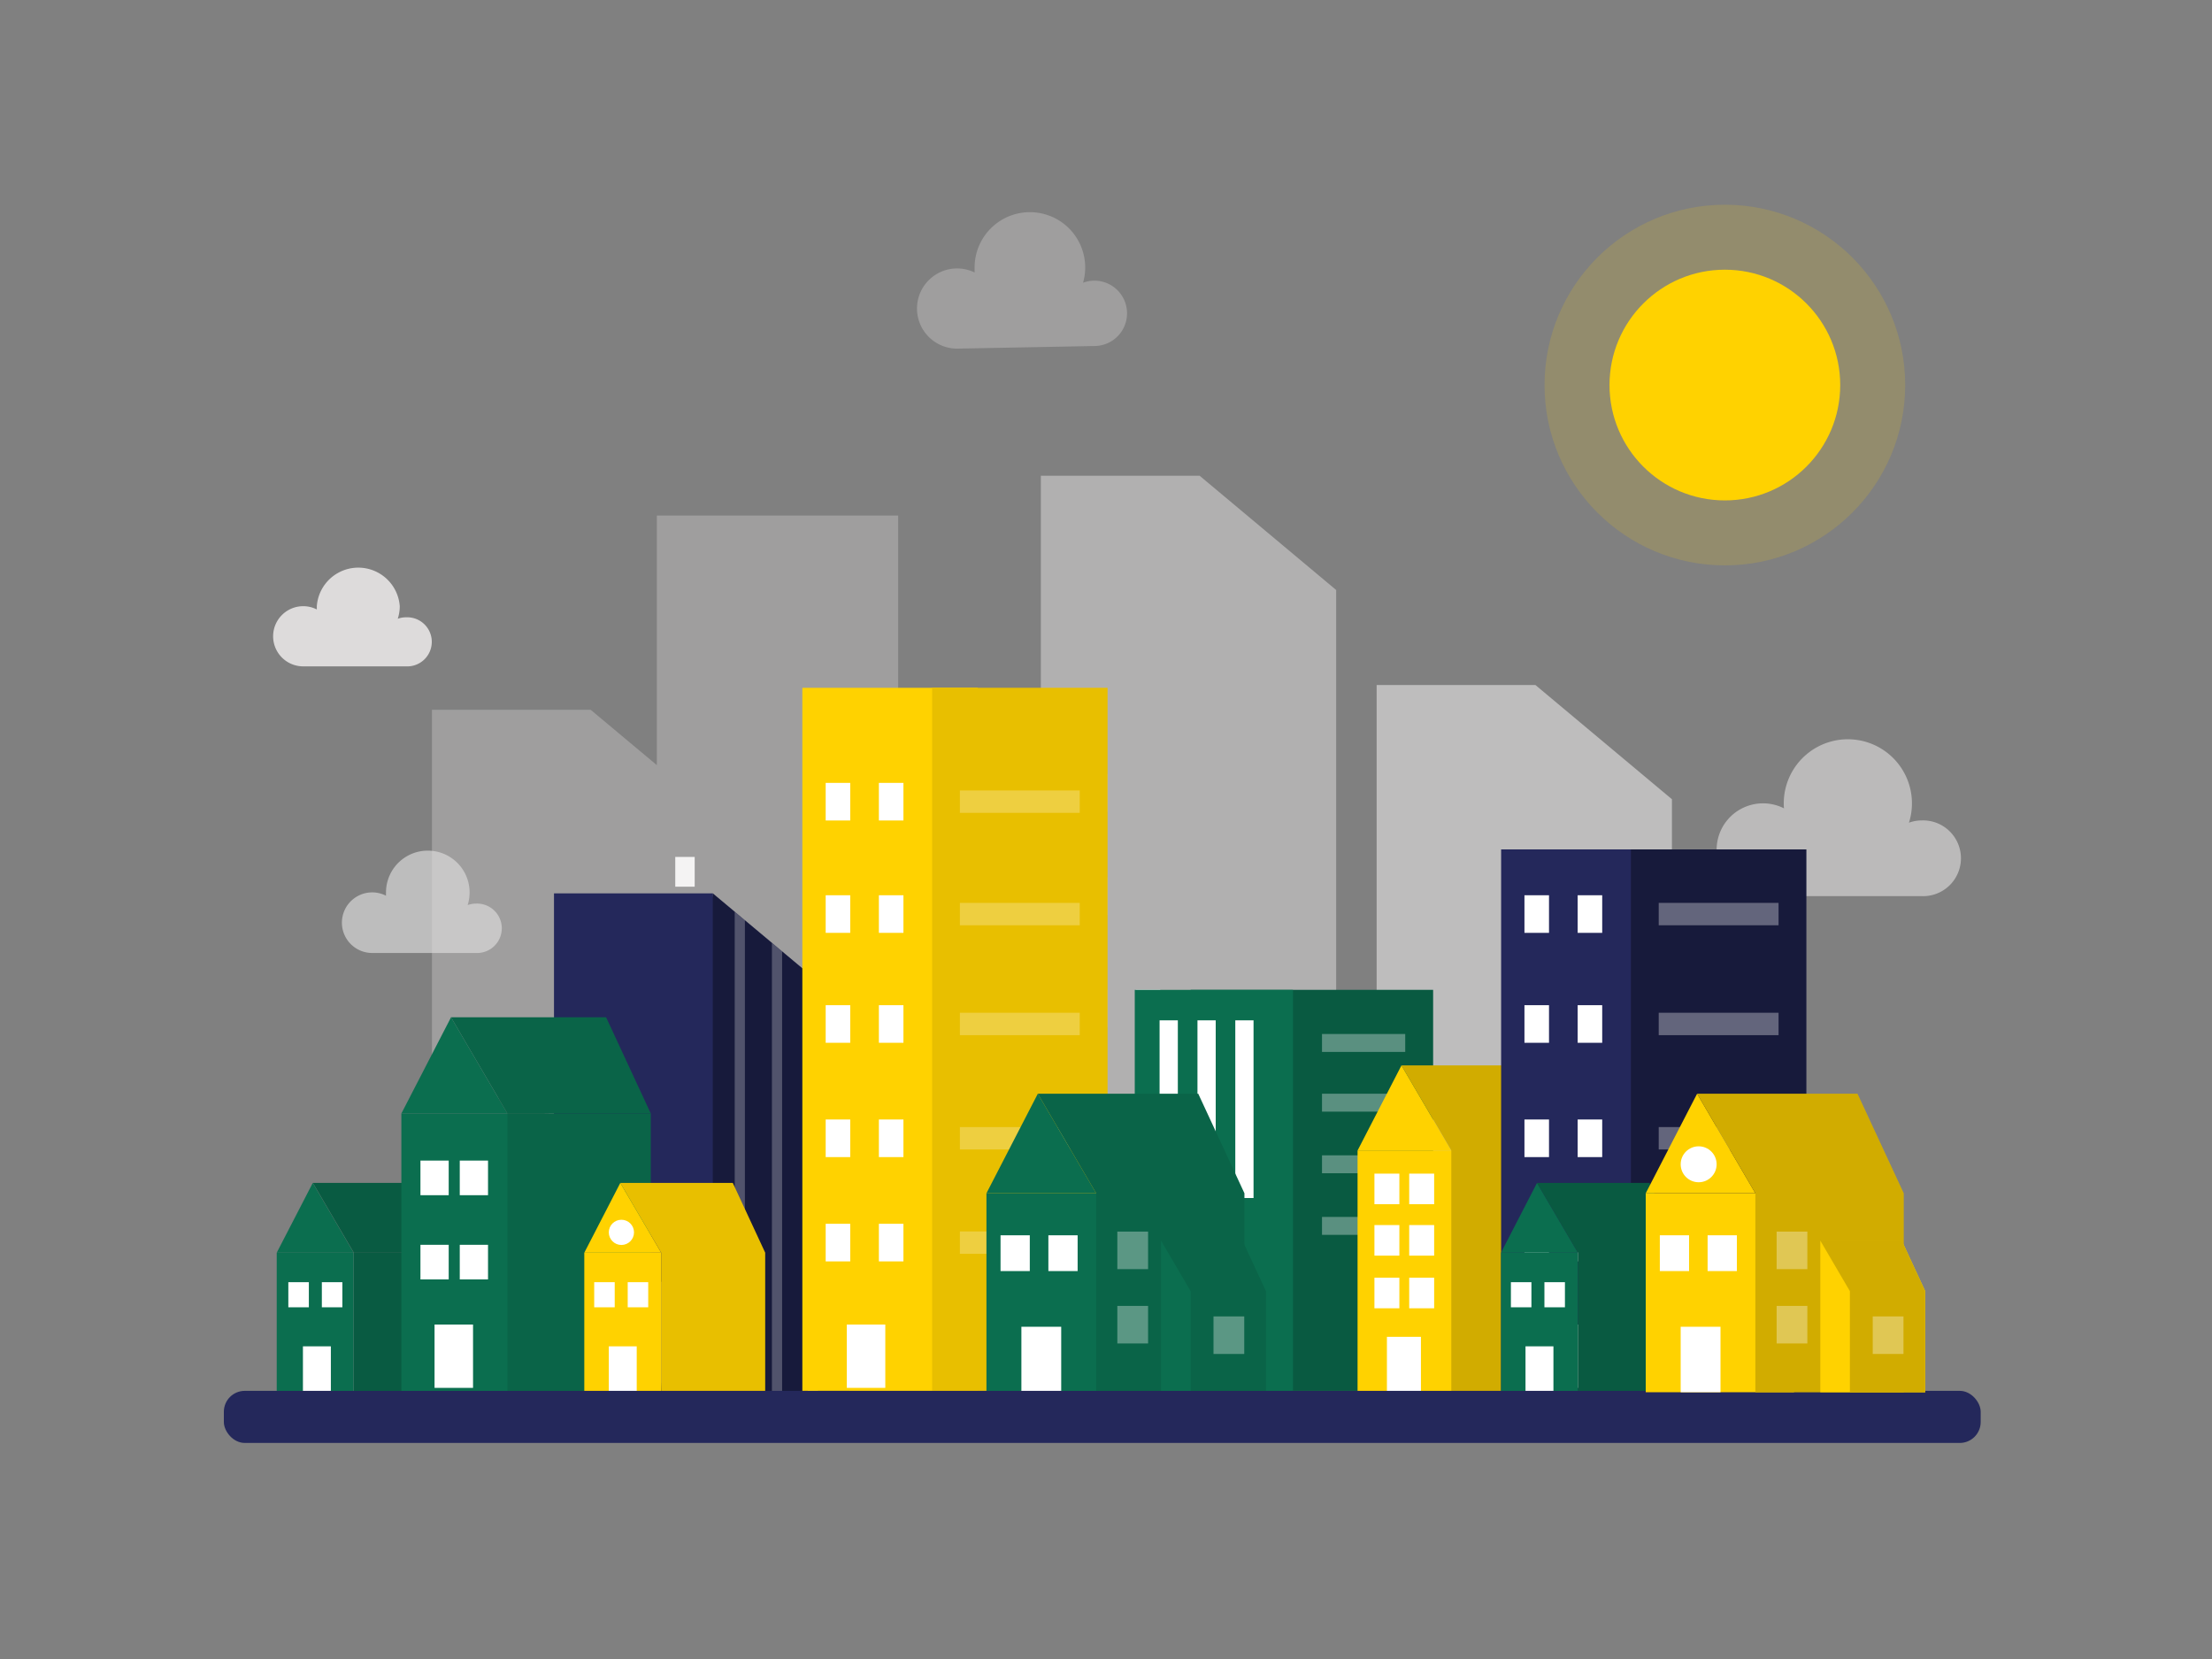 <svg id="Layer_1" data-name="Layer 1" xmlns="http://www.w3.org/2000/svg" viewBox="0 0 400 300"><rect x="0" y="0" width="400" height="300" fill="#808080" stroke="none"/><rect x="63.99" y="226.53" width="18.81" height="25.23" fill="#0b6e4f"/><polygon points="56.59 213.91 76.93 213.91 82.79 226.53 63.99 226.53 56.59 213.91" fill="#0b6e4f"/><rect x="50.04" y="226.53" width="13.91" height="25.23" fill="#0b6e4f"/><rect x="63.99" y="226.53" width="18.81" height="25.23" opacity="0.09"/><polygon points="56.59 213.91 76.93 213.91 82.79 226.53 63.99 226.53 56.59 213.91" opacity="0.09"/><rect x="52.14" y="231.86" width="3.71" height="4.54" fill="#fff"/><rect x="58.2" y="231.86" width="3.71" height="4.54" fill="#fff"/><rect x="54.78" y="243.46" width="5.05" height="8.3" fill="#fff"/><polygon points="63.95 226.53 56.56 213.91 50.04 226.53 63.95 226.53" fill="#0b6e4f"/><polygon points="76.93 213.91 56.59 213.91 63.99 226.53 63.99 251.76 82.79 251.76 82.79 226.53 76.93 213.91" opacity="0.09"/><circle cx="311.91" cy="69.63" r="20.86" fill="#ffd200"/><circle cx="311.91" cy="69.63" r="32.61" fill="#ffd200" opacity="0.15"/><path d="M347.49,148.36a6.73,6.73,0,0,0-2.29.41,11.59,11.59,0,1,0-22.64-3.51c0,.31,0,.61.05.92a8.39,8.39,0,1,0-3.8,15.87h28.68a6.85,6.85,0,1,0,0-13.69Z" fill="#dddbdb" opacity="0.64"/><path d="M86.06,163.4a4.57,4.57,0,0,0-1.49.26,7.82,7.82,0,0,0,.35-2.28,7.56,7.56,0,1,0-15.12,0,5.68,5.68,0,0,0,0,.59,5.48,5.48,0,1,0-2.48,10.36H86.06a4.47,4.47,0,1,0,0-8.93Z" fill="#fff" opacity="0.48"/><path d="M73.42,111.63a4.36,4.36,0,0,0-1.49.26,7.44,7.44,0,0,0,.36-2.27,7.52,7.52,0,0,0-15,0c0,.2,0,.39,0,.59a5.35,5.35,0,0,0-2.46-.59,5.44,5.44,0,1,0,0,10.88h18.6a4.44,4.44,0,1,0,0-8.87Z" fill="#dddbdb"/><path d="M197.85,50.75a5.85,5.85,0,0,0-2,.38,10,10,0,1,0-19.61-2.65c0,.27,0,.53,0,.79a7.25,7.25,0,1,0-3,13.77l24.77-.47a5.91,5.91,0,0,0-.23-11.82Z" fill="#dddbdb" opacity="0.33"/><rect x="122.11" y="154.96" width="3.51" height="5.38" fill="#fff"/><polygon points="216.93 86.03 188.22 86.03 188.22 217.84 207.54 217.84 216.93 217.84 241.62 217.84 241.62 106.69 216.93 86.03" fill="#dddbdb" opacity="0.53"/><rect x="195.75" y="139.99" width="4.44" height="6.8" fill="#fff"/><rect x="195.75" y="158.66" width="4.44" height="6.8" fill="#fff"/><rect x="195.75" y="178.98" width="4.44" height="6.8" fill="#fff"/><rect x="205.38" y="178.98" width="4.44" height="6.8" fill="#fff"/><rect x="195.75" y="198.86" width="4.44" height="6.8" fill="#fff"/><rect x="205.38" y="198.86" width="4.44" height="6.8" fill="#fff"/><polygon points="277.65 123.87 248.94 123.87 248.94 255.67 268.27 255.67 277.65 255.67 302.34 255.67 302.34 144.53 277.65 123.87" fill="#dddbdb" opacity="0.67"/><rect x="251.48" y="196.49" width="4.44" height="6.8" fill="#fff"/><rect x="261.11" y="196.49" width="4.44" height="6.8" fill="#fff"/><rect x="251.48" y="216.82" width="4.44" height="6.8" fill="#fff"/><rect x="261.11" y="216.82" width="4.44" height="6.8" fill="#fff"/><rect x="251.48" y="236.69" width="4.44" height="6.8" fill="#fff"/><rect x="261.11" y="236.69" width="4.44" height="6.8" fill="#fff"/><polygon points="143.87 93.23 137.34 93.23 118.78 93.23 118.78 138.36 106.81 128.35 78.11 128.35 78.11 198.59 99.49 198.59 97.43 218.41 131.51 218.41 131.51 193.76 137.34 193.76 143.87 193.76 162.42 193.76 162.42 93.23 143.87 93.23" fill="#dddbdb" opacity="0.33"/><polygon points="128.89 161.55 153.58 182.21 153.58 251.61 119.5 251.61 128.89 161.55" fill="#24285b"/><polygon points="128.89 161.55 153.58 182.21 153.58 251.61 119.5 251.61 128.89 161.55" opacity="0.35"/><polygon points="134.7 251.61 132.86 251.61 132.86 164.88 134.7 166.42 134.7 251.61" fill="#fff" opacity="0.25"/><polygon points="141.43 251.61 139.59 251.61 139.59 170.51 141.43 172.05 141.43 251.61" fill="#fff" opacity="0.25"/><polygon points="147.91 251.61 146.07 251.61 146.07 175.91 147.91 177.47 147.91 251.61" fill="#fff"/><rect x="100.18" y="161.55" width="28.71" height="70.24" fill="#24285b"/><rect x="215.31" y="179" width="43.84" height="72.51" fill="#0b6e4f"/><rect x="215.31" y="179" width="43.84" height="72.51" opacity="0.18"/><rect x="205.2" y="179" width="28.61" height="72.51" fill="#0b6e4f"/><rect x="209.69" y="184.51" width="3.3" height="32.13" fill="#fff"/><rect x="216.54" y="184.51" width="3.3" height="32.13" fill="#fff"/><rect x="223.38" y="184.51" width="3.3" height="32.13" fill="#fff"/><rect x="145.09" y="124.38" width="31.72" height="127.13" fill="#ffd200"/><rect x="168.56" y="124.38" width="31.72" height="127.13" fill="#ffd200"/><rect x="168.56" y="124.38" width="31.72" height="127.13" opacity="0.09"/><rect x="173.58" y="203.81" width="21.67" height="4.05" fill="#fff" opacity="0.25"/><rect x="173.58" y="142.94" width="21.67" height="4.05" fill="#fff" opacity="0.25"/><rect x="239.06" y="186.98" width="15.05" height="3.24" fill="#fff" opacity="0.33"/><rect x="239.06" y="197.78" width="15.05" height="3.24" fill="#fff" opacity="0.33"/><rect x="239.06" y="208.92" width="15.05" height="3.24" fill="#fff" opacity="0.33"/><rect x="239.06" y="220.06" width="15.05" height="3.24" fill="#fff" opacity="0.33"/><rect x="173.58" y="163.27" width="21.67" height="4.05" fill="#fff" opacity="0.25"/><rect x="173.58" y="183.14" width="21.67" height="4.05" fill="#fff" opacity="0.25"/><rect x="149.31" y="141.57" width="4.44" height="6.8" fill="#fff"/><rect x="158.93" y="141.57" width="4.44" height="6.8" fill="#fff"/><rect x="149.31" y="161.89" width="4.44" height="6.8" fill="#fff"/><rect x="158.93" y="161.89" width="4.44" height="6.8" fill="#fff"/><rect x="149.31" y="181.77" width="4.44" height="6.8" fill="#fff"/><rect x="158.93" y="181.77" width="4.44" height="6.8" fill="#fff"/><rect x="149.31" y="202.44" width="4.44" height="6.8" fill="#fff"/><rect x="158.93" y="202.44" width="4.44" height="6.8" fill="#fff"/><rect x="173.58" y="222.68" width="21.67" height="4.05" fill="#fff" opacity="0.25"/><rect x="149.31" y="221.3" width="4.44" height="6.8" fill="#fff"/><rect x="158.93" y="221.3" width="4.44" height="6.8" fill="#fff"/><rect x="72.58" y="201.36" width="25.92" height="50.25" fill="#0b6e4f"/><rect x="91.76" y="201.36" width="25.92" height="50.25" fill="#0b6e4f"/><polygon points="91.76 201.36 81.56 183.96 72.58 201.36 91.76 201.36" fill="#0b6e4f"/><polygon points="81.56 183.96 109.6 183.96 117.68 201.36 91.76 201.36 81.56 183.96" fill="#0b6e4f"/><polygon points="109.6 183.96 81.56 183.96 91.76 201.36 91.76 251.61 117.68 251.61 117.68 201.36 109.6 183.96" opacity="0.09"/><rect x="76.03" y="209.87" width="5.11" height="6.26" fill="#fff"/><rect x="83.14" y="209.87" width="5.11" height="6.26" fill="#fff"/><rect x="76.03" y="225.1" width="5.11" height="6.26" fill="#fff"/><rect x="83.14" y="225.1" width="5.11" height="6.26" fill="#fff"/><rect x="78.58" y="239.52" width="6.96" height="11.45" fill="#fff"/><rect x="245.49" y="208.03" width="22.9" height="44.4" fill="#ffd200"/><polygon points="262.44 208.03 253.43 192.66 245.5 208.03 262.44 208.03" fill="#ffd200"/><polygon points="278.2 192.66 253.43 192.66 262.44 208.03 262.44 252.43 285.34 252.43 285.34 208.03 278.2 192.66" fill="#ffd200"/><polygon points="278.2 192.66 253.43 192.66 262.44 208.03 262.44 252.43 285.34 252.43 285.34 208.03 278.2 192.66" opacity="0.18"/><rect x="248.54" y="212.23" width="4.51" height="5.53" fill="#fff"/><rect x="254.83" y="212.23" width="4.51" height="5.53" fill="#fff"/><rect x="248.54" y="221.53" width="4.51" height="5.53" fill="#fff"/><rect x="254.83" y="221.53" width="4.51" height="5.53" fill="#fff"/><rect x="248.54" y="231.05" width="4.51" height="5.53" fill="#fff"/><rect x="254.83" y="231.05" width="4.51" height="5.53" fill="#fff"/><rect x="250.8" y="241.74" width="6.15" height="10.11" fill="#fff"/><rect x="153.13" y="239.52" width="6.96" height="11.45" fill="#fff"/><rect x="271.45" y="153.6" width="31.72" height="97.91" fill="#24285b"/><rect x="294.92" y="153.6" width="31.72" height="97.91" fill="#24285b"/><rect x="294.92" y="153.6" width="31.72" height="97.91" opacity="0.35"/><rect x="299.95" y="203.81" width="21.67" height="4.05" fill="#fff" opacity="0.33"/><rect x="299.95" y="163.27" width="21.67" height="4.05" fill="#fff" opacity="0.33"/><rect x="299.95" y="183.14" width="21.67" height="4.05" fill="#fff" opacity="0.33"/><rect x="275.67" y="161.89" width="4.44" height="6.8" fill="#fff"/><rect x="285.29" y="161.89" width="4.44" height="6.8" fill="#fff"/><rect x="275.67" y="181.77" width="4.44" height="6.8" fill="#fff"/><rect x="285.29" y="181.77" width="4.44" height="6.8" fill="#fff"/><rect x="275.67" y="202.44" width="4.44" height="6.8" fill="#fff"/><rect x="285.29" y="202.44" width="4.44" height="6.8" fill="#fff"/><rect x="299.95" y="222.68" width="21.67" height="4.05" fill="#fff"/><rect x="275.67" y="221.3" width="4.44" height="6.8" fill="#fff"/><rect x="285.29" y="221.3" width="4.44" height="6.8" fill="#fff"/><rect x="279.49" y="239.52" width="6.96" height="11.45" fill="#fff"/><rect x="178.38" y="215.78" width="26.82" height="35.98" fill="#0b6e4f"/><polygon points="198.22 215.78 187.67 197.78 178.38 215.78 198.22 215.78" fill="#0b6e4f"/><polygon points="216.68 197.78 187.67 197.78 198.22 215.78 198.22 251.76 225.03 251.76 225.03 215.78 216.68 197.78" fill="#0b6e4f"/><polygon points="216.68 197.78 187.67 197.78 198.22 215.78 198.22 251.76 225.03 251.76 225.03 215.78 216.68 197.78" opacity="0.09"/><polygon points="224.68 224.35 209.95 224.35 215.31 233.49 215.31 251.76 228.93 251.76 228.93 233.49 224.68 224.35" fill="#0b6e4f"/><polygon points="224.68 224.35 209.95 224.35 215.31 233.49 215.31 251.76 228.93 251.76 228.93 233.49 224.68 224.35" opacity="0.09"/><rect x="219.44" y="238.05" width="5.56" height="6.79" fill="#fff" opacity="0.33"/><polygon points="209.95 224.35 209.95 251.76 215.31 251.76 215.31 233.49 209.95 224.35" fill="#0b6e4f"/><rect x="202.05" y="222.71" width="5.56" height="6.79" fill="#fff" opacity="0.33"/><rect x="202.05" y="236.15" width="5.56" height="6.79" fill="#fff" opacity="0.33"/><rect x="180.93" y="223.38" width="5.29" height="6.47" fill="#fff"/><rect x="189.58" y="223.38" width="5.29" height="6.47" fill="#fff"/><rect x="184.7" y="239.92" width="7.2" height="11.84" fill="#fff"/><polygon points="119.57 226.53 112.17 213.91 105.66 226.53 119.57 226.53" fill="#ffd200"/><rect x="105.66" y="226.53" width="13.91" height="25.23" fill="#ffd200"/><polygon points="132.51 213.91 112.17 213.91 119.57 226.53 119.57 251.76 138.37 251.76 138.37 226.53 132.51 213.91" fill="#ffd200"/><polygon points="132.51 213.91 112.17 213.91 119.57 226.53 119.57 251.76 138.37 251.76 138.37 226.53 132.51 213.91" opacity="0.09"/><rect x="107.45" y="231.86" width="3.71" height="4.54" fill="#fff"/><rect x="113.51" y="231.86" width="3.71" height="4.54" fill="#fff"/><rect x="110.09" y="243.46" width="5.05" height="8.3" fill="#fff"/><circle cx="112.37" cy="222.85" r="2.28" fill="#fff"/><polygon points="285.34 226.53 277.94 213.91 271.43 226.53 285.34 226.53" fill="#0b6e4f"/><rect x="271.43" y="226.53" width="13.91" height="25.23" fill="#0b6e4f"/><polygon points="298.28 213.91 277.94 213.91 285.34 226.53 285.34 251.76 304.14 251.76 304.14 226.53 298.28 213.91" fill="#0b6e4f"/><polygon points="298.28 213.91 277.94 213.91 285.34 226.53 285.34 251.76 304.14 251.76 304.14 226.53 298.28 213.91" opacity="0.18"/><rect x="273.22" y="231.86" width="3.71" height="4.54" fill="#fff"/><rect x="279.28" y="231.86" width="3.71" height="4.54" fill="#fff"/><rect x="275.86" y="243.46" width="5.05" height="8.3" fill="#fff"/><rect x="40.48" y="251.51" width="317.69" height="9.42" rx="3.78" fill="#24285b"/><rect x="297.6" y="215.78" width="26.82" height="35.98" fill="#ffd200"/><polygon points="317.43 215.78 306.89 197.78 297.6 215.78 317.43 215.78" fill="#ffd200"/><polygon points="335.89 197.78 306.89 197.78 317.43 215.78 317.43 251.76 344.25 251.76 344.25 215.78 335.89 197.78" fill="#ffd200"/><polygon points="343.9 224.35 329.17 224.35 334.52 233.49 334.52 251.76 348.14 251.76 348.14 233.49 343.9 224.35" fill="#ffd200"/><polygon points="335.89 197.78 306.89 197.78 317.43 215.78 317.43 251.76 344.25 251.76 344.25 215.78 335.89 197.78" opacity="0.18"/><polygon points="343.9 224.35 329.17 224.35 334.52 233.49 334.52 251.76 348.14 251.76 348.14 233.49 343.9 224.35" fill="#ffd200"/><polygon points="343.9 224.35 329.17 224.35 334.52 233.49 334.52 251.76 348.14 251.76 348.14 233.49 343.9 224.35" opacity="0.18"/><rect x="338.65" y="238.05" width="5.56" height="6.79" fill="#fff" opacity="0.33"/><polygon points="329.17 224.35 329.17 251.76 334.52 251.76 334.52 233.49 329.17 224.35" fill="#ffd200"/><rect x="321.27" y="222.71" width="5.56" height="6.79" fill="#fff" opacity="0.33"/><rect x="321.27" y="236.15" width="5.56" height="6.79" fill="#fff" opacity="0.33"/><rect x="300.15" y="223.38" width="5.29" height="6.47" fill="#fff"/><rect x="308.79" y="223.38" width="5.29" height="6.47" fill="#fff"/><rect x="303.92" y="239.92" width="7.2" height="11.84" fill="#fff"/><circle cx="307.17" cy="210.54" r="3.25" fill="#fff"/></svg>